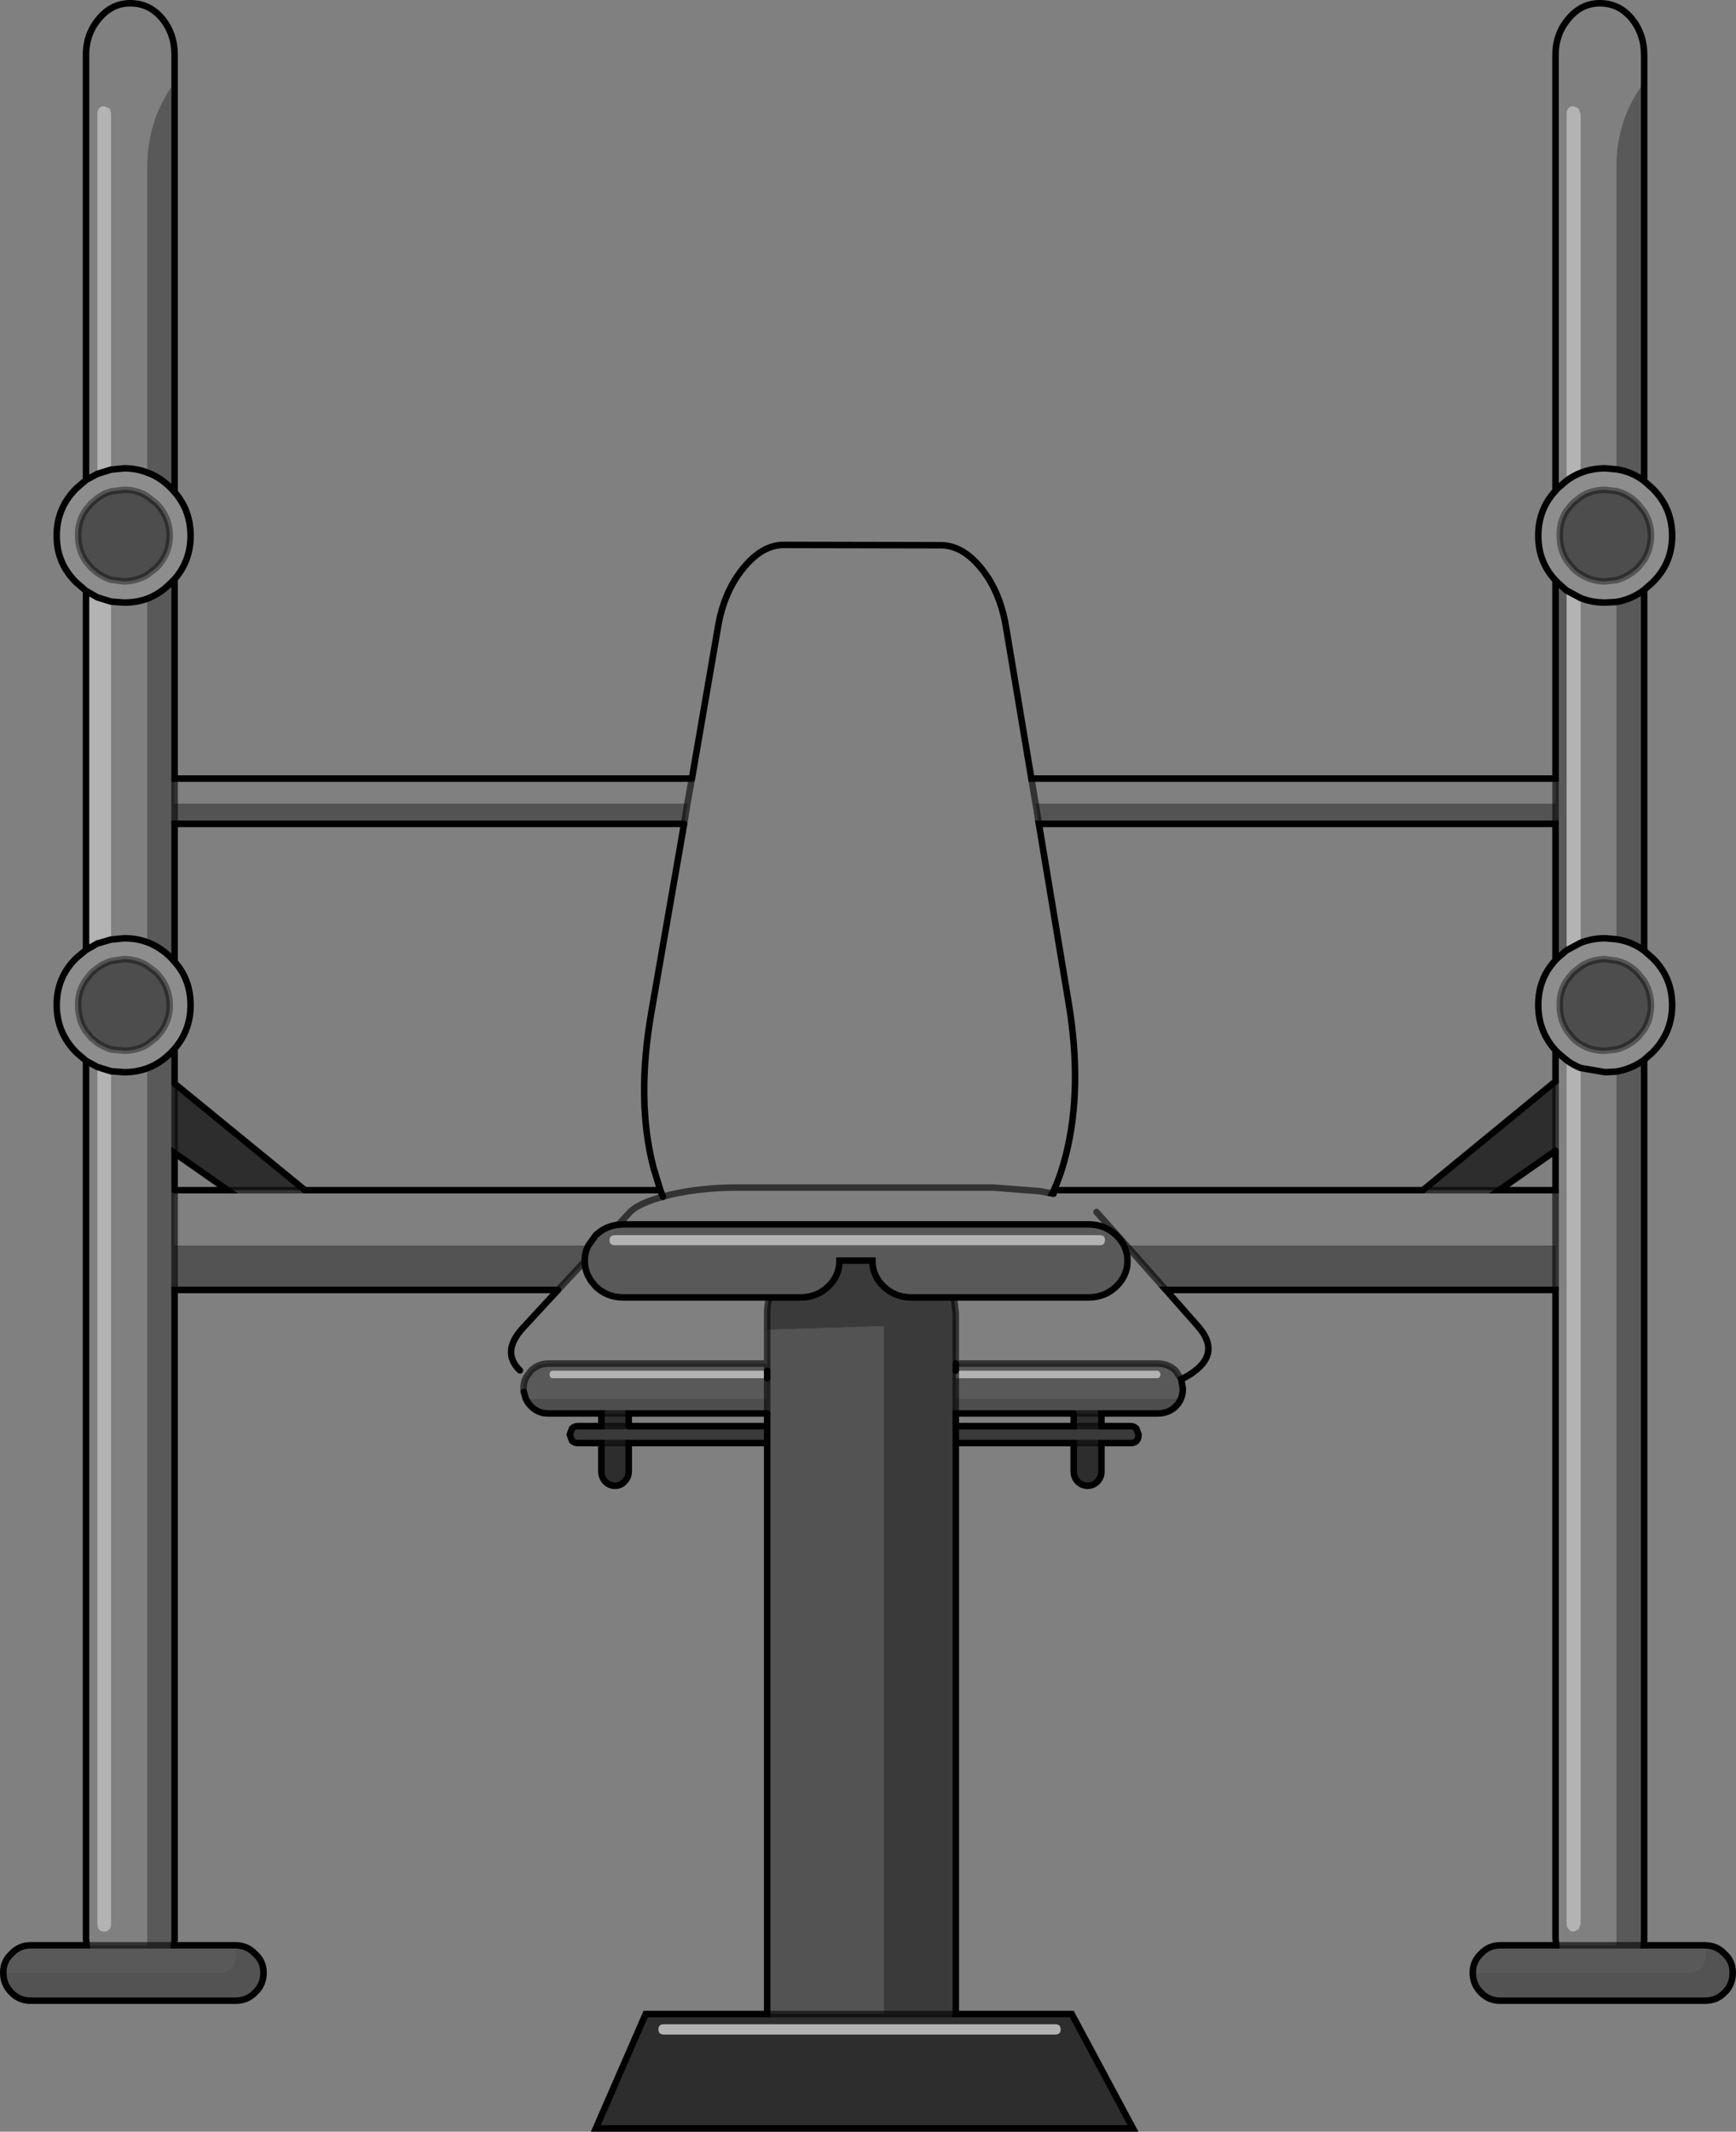 <?xml version="1.0" encoding="UTF-8" standalone="no"?>
<svg xmlns:xlink="http://www.w3.org/1999/xlink" height="327.05px" width="266.45px" xmlns="http://www.w3.org/2000/svg">
  <rect width="100%" height="100%" fill="#808080" stroke="none"/>
  <g transform="matrix(1.0, 0.0, 0.0, 1.0, 133.2, 163.5)">
    <path d="M105.55 -88.2 L105.55 -155.05 Q105.55 -158.35 107.6 -160.7 109.55 -163.0 112.35 -163.0 115.25 -163.0 117.2 -160.7 119.15 -158.35 119.15 -155.05 L119.15 -150.85 Q114.9 -145.25 114.9 -137.9 L114.9 -91.5 113.2 -91.65 Q111.15 -91.65 109.4 -90.95 L109.4 -145.95 109.1 -146.85 108.35 -147.2 Q107.25 -147.2 107.25 -145.95 L107.25 -89.75 105.9 -88.6 105.55 -88.2 M105.65 134.95 L105.55 133.85 105.55 34.4 105.55 27.6 105.55 19.1 105.55 27.6 39.7 27.6 35.1 22.45 32.9 20.95 Q31.2 20.15 28.5 19.65 L28.3 19.6 28.55 19.1 85.2 19.1 96.9 19.1 105.55 19.1 105.55 13.05 105.55 2.4 105.55 -2.35 105.9 -2.0 107.25 -0.85 107.25 131.65 Q107.25 132.15 107.6 132.5 107.85 132.85 108.35 132.85 L109.1 132.5 109.4 131.65 109.4 0.35 113.2 1.0 114.9 0.9 114.9 134.95 105.65 134.95 M25.1 -44.05 L105.55 -44.05 105.55 -40.2 25.75 -40.2 25.1 -44.05 M109.4 -18.85 L109.4 -71.75 Q111.15 -71.05 113.2 -71.05 L114.9 -71.15 114.9 -19.4 113.2 -19.55 Q111.15 -19.55 109.4 -18.85 M-120.0 -89.85 L-120.0 -155.05 Q-120.0 -158.35 -117.95 -160.7 -116.0 -163.0 -113.2 -163.0 -110.3 -163.0 -108.35 -160.7 -106.4 -158.35 -106.4 -155.05 L-106.4 -150.85 Q-110.6 -145.15 -110.6 -137.9 L-110.6 -91.0 Q-112.25 -91.65 -114.15 -91.65 L-116.15 -91.45 -116.15 -145.95 Q-116.15 -146.45 -116.4 -146.85 L-117.2 -147.2 Q-118.25 -147.2 -118.25 -145.95 L-118.25 -90.8 -120.0 -89.85 M-106.4 -44.05 L-27.0 -44.05 -27.7 -40.2 -106.4 -40.2 -106.4 -44.05 M-31.85 19.1 L-31.45 20.1 Q-35.15 21.1 -36.5 22.45 L-38.3 24.4 Q-40.25 24.6 -41.75 26.0 L-42.9 27.6 -106.4 27.6 -106.4 19.1 -98.25 19.1 -86.4 19.1 -31.85 19.1 M-116.15 -19.35 L-116.15 -71.2 -114.15 -71.05 Q-112.25 -71.05 -110.6 -71.65 L-110.6 -18.95 Q-112.25 -19.55 -114.15 -19.55 L-116.15 -19.35 M-110.6 0.4 L-110.6 134.95 -119.9 134.95 -120.0 133.85 -120.0 -0.75 -118.25 0.2 -118.25 131.65 Q-118.25 132.85 -117.2 132.85 -116.75 132.85 -116.4 132.5 -116.15 132.15 -116.15 131.65 L-116.15 0.85 -114.15 1.0 Q-112.25 1.0 -110.6 0.4" fill="#ffffff" fill-opacity="0.0" fill-rule="evenodd" stroke="none"/>
    <path d="M107.25 -89.75 L107.25 -145.95 Q107.25 -147.2 108.35 -147.2 L109.1 -146.85 109.4 -145.95 109.4 -90.95 Q108.25 -90.5 107.25 -89.75 M107.25 -72.9 L109.4 -71.75 109.4 -18.85 107.25 -17.7 107.25 -72.9 M109.4 0.35 L109.4 131.65 109.1 132.5 108.35 132.85 Q107.85 132.85 107.6 132.5 107.25 132.15 107.25 131.65 L107.25 -0.85 Q108.25 -0.1 109.4 0.35 M13.5 46.8 L44.35 46.8 Q44.9 46.8 44.9 47.4 44.9 47.95 44.35 47.95 L13.5 47.95 13.5 46.8 M36.4 26.75 L36.35 27.1 Q36.2 27.55 35.6 27.55 L-38.8 27.55 Q-39.65 27.55 -39.65 26.75 -39.65 26.0 -38.8 26.0 L35.6 26.0 Q36.4 26.0 36.4 26.75 M28.75 147.05 Q29.6 147.05 29.6 147.85 29.6 148.65 28.75 148.65 L-31.3 148.65 Q-32.15 148.65 -32.15 147.85 -32.15 147.05 -31.3 147.05 L28.75 147.05 M-118.25 -90.8 L-118.25 -145.95 Q-118.25 -147.2 -117.2 -147.2 L-116.4 -146.85 Q-116.15 -146.45 -116.15 -145.95 L-116.15 -91.45 -118.25 -90.8 M-120.0 -72.85 L-118.25 -71.85 -116.15 -71.2 -116.15 -19.35 -118.25 -18.75 -120.0 -17.75 -120.0 -72.85 M-15.45 46.8 L-15.45 47.95 -48.3 47.95 Q-48.85 47.95 -48.85 47.4 -48.85 46.8 -48.3 46.8 L-15.45 46.8 M-116.15 0.85 L-116.15 131.65 Q-116.15 132.15 -116.4 132.5 -116.75 132.85 -117.2 132.85 -118.25 132.85 -118.25 131.65 L-118.25 0.2 -116.15 0.85" fill="#ffffff" fill-opacity="0.4" fill-rule="evenodd" stroke="none"/>
    <path d="M119.15 -150.85 L119.15 -89.7 Q117.25 -91.15 114.9 -91.5 L114.9 -137.9 Q114.9 -145.25 119.15 -150.85 M119.15 -73.0 L119.15 -17.65 Q117.25 -19.05 114.9 -19.4 L114.9 -71.15 Q117.25 -71.55 119.15 -73.0 M119.15 -0.9 L119.15 133.85 119.15 134.05 119.1 134.95 128.5 134.95 Q129.05 138.55 126.45 139.15 L92.85 139.15 Q92.85 137.4 94.1 136.25 95.3 134.95 97.05 134.95 L105.65 134.95 114.9 134.95 114.9 0.9 Q117.25 0.5 119.15 -0.9 M48.1 48.1 L48.35 49.55 Q48.35 50.85 47.6 51.9 L48.0 51.1 13.5 51.1 13.5 47.95 44.35 47.95 Q44.9 47.95 44.9 47.4 44.9 46.8 44.35 46.8 L13.5 46.8 13.5 45.7 44.5 45.7 Q46.1 45.7 47.25 46.8 L48.1 48.1 M-52.5 51.1 L-52.8 50.05 -52.85 49.7 -52.85 49.55 Q-52.85 48.5 -52.35 47.65 L-51.7 46.8 Q-50.6 45.7 -49.0 45.7 L-15.45 45.7 -15.45 46.8 -48.3 46.8 Q-48.85 46.8 -48.85 47.4 -48.85 47.95 -48.3 47.95 L-15.45 47.95 -15.45 51.1 -52.5 51.1 M-15.1 35.55 L-37.55 35.55 Q-40.0 35.55 -41.75 33.9 L-42.5 33.0 -42.95 32.2 Q-43.45 31.15 -43.45 30.0 L-43.45 29.9 Q-43.45 28.65 -42.9 27.6 L-41.75 26.0 Q-40.25 24.6 -38.3 24.4 L-37.55 24.35 33.9 24.35 Q36.35 24.35 38.1 26.0 39.85 27.65 39.85 29.9 L39.8 30.8 Q39.5 32.55 38.1 33.9 36.35 35.55 33.9 35.55 L13.2 35.55 6.65 35.55 Q4.2 35.55 2.45 33.9 0.7 32.25 0.7 29.9 L-4.35 29.9 Q-4.35 32.25 -6.1 33.9 -7.85 35.55 -10.3 35.55 L-15.1 35.55 M105.55 -44.05 L105.55 -74.45 105.9 -74.1 107.25 -72.9 107.25 -17.7 105.9 -16.55 105.55 -16.2 105.55 -37.1 105.55 -40.2 105.55 -44.05 M36.4 26.75 Q36.4 26.0 35.6 26.0 L-38.8 26.0 Q-39.65 26.0 -39.65 26.75 -39.65 27.55 -38.8 27.55 L35.6 27.55 Q36.2 27.55 36.35 27.1 L36.4 26.75 M119.1 134.95 L114.9 134.95 119.1 134.95 M-106.4 -150.85 L-106.4 -88.0 -106.95 -88.6 Q-108.6 -90.3 -110.6 -91.0 L-110.6 -137.9 Q-110.6 -145.15 -106.4 -150.85 M-106.4 -74.65 L-106.4 -44.05 -106.4 -40.2 -106.4 -37.1 -106.4 -15.95 -106.95 -16.55 Q-108.6 -18.2 -110.6 -18.95 L-110.6 -71.65 Q-108.6 -72.4 -106.95 -74.1 L-106.4 -74.65 M-110.6 0.4 Q-108.6 -0.35 -106.95 -2.0 L-106.4 -2.6 -106.4 2.75 -106.4 13.4 -106.4 19.1 -106.4 27.6 -106.4 34.4 -106.4 133.85 -106.4 134.05 -106.5 134.95 -110.6 134.95 -106.5 134.95 -97.05 134.95 Q-96.5 138.55 -99.1 139.15 L-132.7 139.15 Q-132.7 137.4 -131.45 136.25 -130.25 134.95 -128.5 134.95 L-119.9 134.95 -110.6 134.95 -110.6 0.4" fill="#000000" fill-opacity="0.302" fill-rule="evenodd" stroke="none"/>
    <path d="M128.5 134.95 Q130.25 134.95 131.5 136.25 132.75 137.4 132.75 139.15 132.75 141.0 131.5 142.2 130.3 143.45 128.5 143.45 L97.05 143.45 Q95.3 143.45 94.1 142.2 92.85 140.95 92.85 139.15 L126.45 139.15 Q129.05 138.55 128.5 134.95 M105.55 34.4 L45.75 34.4 39.7 27.6 105.55 27.6 105.55 34.4 M-15.45 145.5 L-15.45 57.9 -15.45 55.3 -15.45 53.35 -15.45 51.1 -15.45 47.95 -15.45 46.8 -15.45 45.7 -15.45 40.5 2.45 39.95 2.45 145.5 -15.45 145.5 M-43.45 30.0 L-47.55 34.4 -106.4 34.4 -106.4 27.6 -42.9 27.6 Q-43.45 28.65 -43.45 29.9 L-43.45 30.0 M26.25 -37.1 L25.75 -40.2 105.55 -40.2 105.55 -37.1 26.25 -37.1 M-27.7 -40.2 L-28.2 -37.1 -106.4 -37.1 -106.4 -40.2 -27.7 -40.2 M-132.7 139.15 L-99.1 139.15 Q-96.5 138.55 -97.05 134.95 -95.3 134.95 -94.05 136.25 -92.75 137.4 -92.75 139.15 -92.75 141.0 -94.05 142.2 -95.25 143.45 -97.05 143.45 L-128.5 143.45 Q-130.25 143.45 -131.45 142.2 -132.7 140.95 -132.7 139.15" fill="#000000" fill-opacity="0.349" fill-rule="evenodd" stroke="none"/>
    <path d="M119.15 -89.7 L120.4 -88.6 Q123.45 -85.6 123.45 -81.3 123.45 -77.05 120.4 -74.1 L119.15 -73.0 Q117.25 -71.55 114.9 -71.15 L113.2 -71.05 Q111.15 -71.05 109.4 -71.75 L107.25 -72.9 105.9 -74.1 105.55 -74.45 Q102.9 -77.3 102.9 -81.3 102.9 -85.35 105.55 -88.2 L105.9 -88.6 107.25 -89.75 Q108.25 -90.5 109.4 -90.95 111.15 -91.65 113.2 -91.65 L114.9 -91.5 Q117.25 -91.15 119.15 -89.7 M119.15 -17.65 L120.4 -16.55 Q123.45 -13.6 123.45 -9.3 123.45 -5.05 120.4 -2.0 L119.15 -0.9 Q117.25 0.5 114.9 0.9 L113.2 1.0 109.4 0.35 Q108.25 -0.1 107.25 -0.85 L105.9 -2.0 105.55 -2.35 Q102.9 -5.3 102.9 -9.3 102.9 -13.35 105.55 -16.2 L105.9 -16.55 107.25 -17.7 109.4 -18.85 Q111.15 -19.55 113.2 -19.55 L114.9 -19.4 Q117.25 -19.05 119.15 -17.65 M114.9 -88.15 L113.1 -88.35 Q111.05 -88.35 109.4 -87.25 L108.2 -86.3 107.25 -85.15 Q106.15 -83.45 106.2 -81.3 106.2 -79.25 107.25 -77.55 L108.2 -76.35 Q108.75 -75.8 109.4 -75.4 111.1 -74.3 113.2 -74.3 L114.9 -74.5 Q116.7 -75.0 118.2 -76.4 L119.15 -77.6 Q120.2 -79.3 120.2 -81.4 120.15 -83.4 119.15 -85.0 L118.1 -86.3 Q116.7 -87.7 114.9 -88.15 M119.15 -13.0 L118.1 -14.3 Q116.7 -15.7 114.9 -16.1 L113.1 -16.35 Q111.05 -16.3 109.4 -15.2 L108.2 -14.25 107.25 -13.05 Q106.15 -11.35 106.2 -9.25 106.2 -7.15 107.25 -5.45 L108.2 -4.25 Q108.75 -3.7 109.4 -3.3 111.1 -2.25 113.2 -2.3 L114.9 -2.5 Q116.7 -2.95 118.2 -4.35 L119.15 -5.55 Q120.2 -7.25 120.2 -9.3 120.15 -11.35 119.15 -13.0 M-106.4 -88.0 Q-103.95 -85.2 -103.95 -81.3 -103.95 -77.45 -106.4 -74.65 L-106.95 -74.1 Q-108.6 -72.4 -110.6 -71.65 -112.25 -71.05 -114.15 -71.05 L-116.15 -71.2 -118.25 -71.85 -120.0 -72.85 -121.45 -74.1 Q-124.5 -77.05 -124.5 -81.3 -124.5 -85.6 -121.45 -88.6 L-120.0 -89.85 -118.25 -90.8 -116.15 -91.45 -114.15 -91.65 Q-112.25 -91.65 -110.6 -91.0 -108.6 -90.3 -106.95 -88.6 L-106.4 -88.0 M-114.25 -88.35 L-116.15 -88.1 Q-117.3 -87.8 -118.25 -87.05 L-119.15 -86.3 -120.0 -85.3 Q-121.25 -83.55 -121.2 -81.3 -121.2 -79.1 -120.0 -77.35 L-119.15 -76.35 -118.25 -75.6 Q-117.25 -74.9 -116.15 -74.55 L-114.15 -74.3 Q-112.2 -74.35 -110.6 -75.3 L-109.2 -76.4 Q-107.15 -78.5 -107.15 -81.4 -107.2 -84.25 -109.25 -86.3 L-110.6 -87.35 Q-112.25 -88.4 -114.25 -88.35 M-120.0 -17.75 L-118.25 -18.75 -116.15 -19.35 -114.15 -19.55 Q-112.25 -19.55 -110.6 -18.95 -108.6 -18.2 -106.95 -16.55 L-106.4 -15.95 Q-103.95 -13.2 -103.95 -9.3 -103.95 -5.45 -106.4 -2.6 L-106.95 -2.0 Q-108.6 -0.35 -110.6 0.4 -112.25 1.0 -114.15 1.0 L-116.15 0.85 -118.25 0.2 -120.0 -0.75 -121.45 -2.0 Q-124.5 -5.05 -124.5 -9.3 -124.5 -13.6 -121.45 -16.55 L-120.0 -17.75 M-109.25 -14.3 L-110.6 -15.35 Q-112.25 -16.35 -114.25 -16.35 L-116.15 -16.05 Q-117.3 -15.7 -118.25 -15.0 L-119.15 -14.25 -120.0 -13.2 Q-121.25 -11.45 -121.2 -9.25 -121.2 -7.05 -120.0 -5.25 L-119.15 -4.25 -118.25 -3.5 Q-117.25 -2.85 -116.15 -2.5 L-114.15 -2.3 Q-112.2 -2.3 -110.6 -3.25 L-109.2 -4.35 Q-107.15 -6.45 -107.15 -9.3 -107.2 -12.25 -109.25 -14.3" fill="#ffffff" fill-opacity="0.102" fill-rule="evenodd" stroke="none"/>
    <path d="M47.6 51.9 L47.5 52.0 47.25 52.25 47.2 52.35 Q46.05 53.35 44.5 53.35 L35.85 53.35 31.6 53.35 13.5 53.35 13.5 51.1 48.0 51.1 47.6 51.9 M-40.9 53.35 L-49.0 53.35 -49.1 53.35 -49.8 53.3 Q-50.9 53.05 -51.7 52.25 L-52.05 51.85 -52.1 51.75 -52.2 51.65 -52.5 51.1 -15.45 51.1 -15.45 53.35 -36.7 53.35 -40.9 53.35 M114.9 -88.15 Q116.7 -87.7 118.1 -86.3 L119.15 -85.0 Q120.15 -83.4 120.2 -81.4 120.2 -79.3 119.15 -77.6 L118.2 -76.4 Q116.7 -75.0 114.9 -74.5 L113.2 -74.3 Q111.1 -74.3 109.4 -75.4 108.75 -75.8 108.2 -76.35 L107.25 -77.55 Q106.2 -79.25 106.2 -81.3 106.15 -83.45 107.25 -85.15 L108.2 -86.3 109.4 -87.25 Q111.05 -88.35 113.1 -88.35 L114.9 -88.15 M119.15 -13.0 Q120.15 -11.35 120.2 -9.3 120.2 -7.25 119.15 -5.55 L118.2 -4.35 Q116.7 -2.95 114.9 -2.5 L113.2 -2.3 Q111.1 -2.25 109.4 -3.3 108.75 -3.7 108.2 -4.25 L107.25 -5.45 Q106.2 -7.15 106.2 -9.25 106.15 -11.35 107.25 -13.05 L108.2 -14.25 109.4 -15.2 Q111.05 -16.3 113.1 -16.35 L114.9 -16.1 Q116.7 -15.7 118.1 -14.3 L119.15 -13.0 M-114.25 -88.35 Q-112.25 -88.4 -110.6 -87.35 L-109.25 -86.3 Q-107.2 -84.25 -107.15 -81.4 -107.15 -78.5 -109.2 -76.4 L-110.6 -75.3 Q-112.2 -74.35 -114.15 -74.3 L-116.15 -74.55 Q-117.25 -74.9 -118.25 -75.6 L-119.15 -76.35 -120.0 -77.35 Q-121.2 -79.1 -121.2 -81.3 -121.25 -83.55 -120.0 -85.3 L-119.15 -86.3 -118.25 -87.05 Q-117.3 -87.8 -116.15 -88.1 L-114.25 -88.35 M-109.25 -14.3 Q-107.2 -12.25 -107.15 -9.3 -107.15 -6.45 -109.2 -4.35 L-110.6 -3.25 Q-112.2 -2.3 -114.15 -2.3 L-116.15 -2.5 Q-117.25 -2.85 -118.25 -3.5 L-119.15 -4.25 -120.0 -5.25 Q-121.2 -7.05 -121.2 -9.25 -121.25 -11.45 -120.0 -13.2 L-119.15 -14.25 -118.25 -15.0 Q-117.3 -15.7 -116.15 -16.05 L-114.25 -16.35 Q-112.25 -16.35 -110.6 -15.35 L-109.25 -14.3" fill="#000000" fill-opacity="0.4" fill-rule="evenodd" stroke="none"/>
    <path d="M35.85 53.35 L35.85 55.3 31.6 55.3 31.6 53.35 35.85 53.35 M35.85 57.9 L35.85 62.25 Q35.85 63.15 35.25 63.8 34.6 64.45 33.75 64.45 32.85 64.45 32.2 63.8 31.6 63.15 31.6 62.25 L31.6 57.9 35.85 57.9 M13.5 145.5 L31.3 145.5 40.7 163.05 -41.75 163.05 -34.1 145.5 -15.45 145.5 2.45 145.5 13.5 145.5 M-36.7 57.9 L-36.7 62.25 Q-36.7 63.15 -37.35 63.8 -37.9 64.45 -38.8 64.45 -39.7 64.45 -40.3 63.8 -40.9 63.15 -40.9 62.25 L-40.9 57.9 -36.7 57.9 M-40.9 55.3 L-40.9 53.35 -36.7 53.35 -36.7 55.3 -40.9 55.3 M105.55 2.4 L105.55 13.05 96.9 19.1 85.2 19.1 105.55 2.4 M28.75 147.05 L-31.3 147.05 Q-32.15 147.05 -32.15 147.85 -32.15 148.65 -31.3 148.65 L28.75 148.65 Q29.6 148.65 29.6 147.85 29.6 147.05 28.75 147.05 M-106.4 13.4 L-106.4 2.75 -86.4 19.1 -98.25 19.1 -106.4 13.4" fill="#000000" fill-opacity="0.651" fill-rule="evenodd" stroke="none"/>
    <path d="M35.85 55.3 L40.3 55.3 Q40.85 55.3 41.2 55.65 L41.55 56.6 Q41.55 57.9 40.3 57.9 L35.85 57.9 31.6 57.9 13.5 57.9 13.5 145.5 2.45 145.5 2.45 39.95 -15.45 40.5 -15.45 38.0 Q-15.45 36.7 -15.1 35.55 L-10.3 35.55 Q-7.85 35.55 -6.1 33.9 -4.35 32.25 -4.35 29.9 L0.7 29.9 Q0.7 32.25 2.45 33.9 4.2 35.55 6.65 35.55 L13.2 35.55 13.5 38.0 13.5 45.7 13.5 46.8 13.5 47.95 13.5 51.1 13.5 53.35 13.5 55.3 31.6 55.3 35.85 55.3 M-15.45 57.9 L-36.7 57.9 -40.9 57.9 -44.5 57.9 Q-45.05 57.9 -45.4 57.55 L-45.75 56.6 -45.4 55.65 Q-45.0 55.3 -44.5 55.3 L-40.9 55.3 -36.7 55.3 -15.45 55.3 -15.45 57.9 M13.5 57.9 L13.5 55.3 13.5 57.9" fill="#000000" fill-opacity="0.549" fill-rule="evenodd" stroke="none"/>
    <path d="M-49.8 53.3 Q-51.25 53.0 -52.05 51.85 L-51.7 52.25 Q-50.9 53.05 -49.8 53.3 M-52.1 51.75 L-52.15 51.7 -52.2 51.65 -52.1 51.75" fill="#575757" fill-rule="evenodd" stroke="none"/>
    <path d="M105.55 -88.2 L105.55 -155.05 Q105.55 -158.35 107.6 -160.7 109.55 -163.0 112.35 -163.0 115.25 -163.0 117.2 -160.7 119.15 -158.35 119.15 -155.05 L119.15 -150.85 119.15 -89.7 120.4 -88.6 Q123.45 -85.6 123.45 -81.3 123.45 -77.05 120.4 -74.1 L119.15 -73.0 119.15 -17.65 120.4 -16.55 Q123.45 -13.6 123.45 -9.3 123.45 -5.05 120.4 -2.0 L119.15 -0.9 119.15 133.85 119.15 134.05 119.1 134.95 128.5 134.95 Q130.25 134.95 131.5 136.25 132.75 137.4 132.75 139.15 132.75 141.0 131.5 142.2 130.3 143.45 128.5 143.45 L97.05 143.45 Q95.3 143.45 94.1 142.2 92.85 140.95 92.85 139.15 92.85 137.4 94.1 136.25 95.3 134.95 97.05 134.95 L105.65 134.95 105.55 133.85 105.55 34.4 45.75 34.4 50.6 39.9 Q54.2 43.9 50.05 46.95 49.2 47.6 48.1 48.1 L48.35 49.55 Q48.35 50.85 47.6 51.9 L47.5 52.0 47.25 52.25 47.2 52.35 Q46.05 53.35 44.5 53.35 L35.85 53.35 35.85 55.3 40.3 55.3 Q40.85 55.3 41.2 55.65 L41.55 56.6 Q41.55 57.9 40.3 57.9 L35.85 57.9 35.85 62.25 Q35.85 63.15 35.25 63.8 34.6 64.45 33.75 64.45 32.85 64.45 32.2 63.8 31.6 63.15 31.6 62.25 L31.6 57.9 13.5 57.9 13.5 145.5 31.3 145.5 40.7 163.05 -41.75 163.05 -34.1 145.5 -15.45 145.5 -15.45 57.9 -36.7 57.9 -36.7 62.25 Q-36.7 63.15 -37.35 63.8 -37.9 64.45 -38.8 64.45 -39.7 64.45 -40.3 63.8 -40.9 63.15 -40.9 62.25 L-40.9 57.9 -44.5 57.9 Q-45.05 57.9 -45.4 57.55 L-45.75 56.6 -45.4 55.65 Q-45.0 55.3 -44.5 55.3 L-40.9 55.3 -40.9 53.35 -49.0 53.35 -49.1 53.35 -49.8 53.3 Q-50.9 53.05 -51.7 52.25 L-52.05 51.85 -52.1 51.75 -52.2 51.65 -52.5 51.1 -52.8 50.05 M-52.15 51.7 L-52.2 51.65 M-15.1 35.55 L-37.55 35.55 Q-40.0 35.55 -41.75 33.9 L-42.5 33.0 -42.95 32.2 Q-43.45 31.15 -43.45 30.0 L-43.45 29.9 Q-43.45 28.65 -42.9 27.6 L-41.75 26.0 Q-40.25 24.6 -38.3 24.4 L-37.55 24.35 33.9 24.35 Q36.35 24.35 38.1 26.0 39.85 27.65 39.85 29.9 L39.8 30.8 Q39.5 32.55 38.1 33.9 36.35 35.55 33.9 35.55 L13.2 35.55 6.65 35.55 Q4.2 35.55 2.45 33.9 0.7 32.25 0.7 29.9 L-4.35 29.9 Q-4.35 32.25 -6.1 33.9 -7.85 35.55 -10.3 35.55 L-15.1 35.55 M-47.55 34.4 L-53.0 40.3 Q-56.3 43.95 -53.4 46.75 M109.4 -90.95 Q111.15 -91.65 113.2 -91.65 L114.9 -91.5 Q117.25 -91.15 119.15 -89.7 M-27.0 -44.05 L-23.0 -67.3 Q-22.1 -72.7 -19.1 -76.35 -16.2 -79.9 -12.9 -79.9 L11.35 -79.85 Q14.65 -79.75 17.45 -76.25 20.3 -72.7 21.2 -67.35 L25.1 -44.05 105.55 -44.05 105.55 -74.45 Q102.9 -77.3 102.9 -81.3 102.9 -85.35 105.55 -88.2 L105.9 -88.6 107.25 -89.75 Q108.25 -90.5 109.4 -90.95 M28.55 19.1 Q29.6 16.85 30.4 13.7 33.0 3.4 30.8 -9.75 L26.25 -37.1 105.55 -37.1 105.55 -16.2 105.9 -16.55 107.25 -17.7 109.4 -18.85 Q111.15 -19.55 113.2 -19.55 L114.9 -19.4 Q117.25 -19.05 119.15 -17.65 M107.25 -72.9 L105.9 -74.1 105.55 -74.45 M109.4 -71.75 L107.25 -72.9 M109.4 -71.75 Q111.15 -71.05 113.2 -71.05 L114.9 -71.15 Q117.25 -71.55 119.15 -73.0 M107.25 -0.85 L105.9 -2.0 105.55 -2.35 105.55 2.4 85.2 19.1 28.55 19.1 28.3 19.6 28.5 19.65 M105.55 13.05 L105.55 19.1 96.9 19.1 105.55 13.05 M105.55 -2.35 Q102.9 -5.3 102.9 -9.3 102.9 -13.35 105.55 -16.2 M114.9 0.9 L113.2 1.0 109.4 0.35 Q108.25 -0.1 107.25 -0.85 M13.5 45.7 L13.5 46.8 M31.6 53.35 L31.6 55.3 13.5 55.3 13.5 57.9 M31.6 53.35 L13.5 53.35 13.5 55.3 M114.9 0.9 Q117.25 0.5 119.15 -0.9 M-120.0 -89.85 L-120.0 -155.05 Q-120.0 -158.35 -117.95 -160.7 -116.0 -163.0 -113.2 -163.0 -110.3 -163.0 -108.35 -160.7 -106.4 -158.35 -106.4 -155.05 L-106.4 -150.85 -106.4 -88.0 Q-103.95 -85.2 -103.95 -81.3 -103.95 -77.45 -106.4 -74.65 L-106.4 -44.05 -27.0 -44.05 M-28.2 -37.1 L-33.2 -8.35 Q-35.6 5.3 -32.9 15.65 L-31.85 19.1 -31.45 20.1 M-116.15 -91.45 L-114.15 -91.65 Q-112.25 -91.65 -110.6 -91.0 -108.6 -90.3 -106.95 -88.6 L-106.4 -88.0 M-120.0 -72.85 L-121.45 -74.1 Q-124.5 -77.05 -124.5 -81.3 -124.5 -85.6 -121.45 -88.6 L-120.0 -89.85 -118.25 -90.8 -116.15 -91.45 M-116.15 -71.2 L-118.25 -71.85 -120.0 -72.85 -120.0 -17.75 -118.25 -18.75 -116.15 -19.35 -114.15 -19.55 Q-112.25 -19.55 -110.6 -18.95 -108.6 -18.2 -106.95 -16.55 L-106.4 -15.95 -106.4 -37.1 -28.2 -37.1 M-116.15 -71.2 L-114.15 -71.05 Q-112.25 -71.05 -110.6 -71.65 -108.6 -72.4 -106.95 -74.1 L-106.4 -74.65 M-120.0 -0.75 L-121.45 -2.0 Q-124.5 -5.05 -124.5 -9.3 -124.5 -13.6 -121.45 -16.55 L-120.0 -17.75 M-106.4 -2.6 L-106.95 -2.0 Q-108.6 -0.35 -110.6 0.4 -112.25 1.0 -114.15 1.0 L-116.15 0.85 -118.25 0.2 -120.0 -0.75 -120.0 133.85 -119.9 134.95 -128.5 134.95 Q-130.25 134.95 -131.45 136.25 -132.7 137.4 -132.7 139.15 -132.7 140.95 -131.45 142.2 -130.25 143.45 -128.5 143.45 L-97.05 143.45 Q-95.25 143.45 -94.05 142.2 -92.75 141.0 -92.75 139.15 -92.75 137.4 -94.05 136.25 -95.3 134.95 -97.05 134.95 L-106.5 134.95 -106.4 134.05 -106.4 133.85 -106.4 34.4 -47.55 34.4 M-106.4 19.1 L-106.4 13.4 -98.25 19.1 -106.4 19.1 M-106.4 2.75 L-106.4 -2.6 Q-103.95 -5.45 -103.95 -9.3 -103.95 -13.2 -106.4 -15.95 M-15.45 47.95 L-15.45 46.8 M-15.45 53.35 L-15.45 55.3 -15.45 57.9 M-36.7 55.3 L-36.7 53.35 -15.45 53.35 M-15.45 55.3 L-36.7 55.3 M-106.4 2.75 L-86.4 19.1 -31.85 19.1" fill="none" stroke="#000000" stroke-linecap="round" stroke-linejoin="miter-clip" stroke-miterlimit="4.0" stroke-width="1.0"/>
    <path d="M-52.8 50.05 L-52.85 49.7 -52.85 49.55 Q-52.85 48.5 -52.35 47.65 L-51.7 46.8 Q-50.6 45.7 -49.0 45.7 L-15.45 45.7 -15.45 40.5 -15.45 38.0 Q-15.45 36.7 -15.1 35.55 M-43.45 30.0 L-47.55 34.4 M25.75 -40.2 L25.1 -44.05 M26.25 -37.1 L25.75 -40.2 M105.55 -40.2 L105.55 -44.05 M105.55 -37.1 L105.55 -40.2 M105.55 2.4 L105.55 13.05 M105.55 19.1 L105.55 27.6 105.55 34.4 M85.2 19.1 L96.9 19.1 M35.1 22.45 L39.7 27.6 45.75 34.4 M13.5 46.8 L13.5 47.95 13.5 51.1 13.5 53.35 M13.5 45.7 L44.5 45.7 Q46.1 45.7 47.25 46.8 L48.1 48.1 M-31.45 20.1 L-30.15 19.75 Q-25.45 18.7 -20.15 18.7 L19.25 18.7 26.4 19.25 28.3 19.6 M13.2 35.55 L13.5 38.0 13.5 45.7 M31.6 55.3 L35.85 55.3 M35.85 53.35 L31.6 53.35 M35.85 57.9 L31.6 57.9 M2.45 145.5 L13.5 145.5 M114.9 134.95 L119.1 134.95 M105.65 134.95 L114.9 134.95 M2.45 145.5 L-15.45 145.5 M-27.0 -44.05 L-27.7 -40.2 -28.2 -37.1 M-31.45 20.1 Q-35.15 21.1 -36.5 22.45 L-38.3 24.4 M-106.4 -37.1 L-106.4 -40.2 -106.4 -44.05 M-110.6 134.95 L-106.5 134.95 M-106.4 34.4 L-106.4 27.6 -106.4 19.1 M-106.4 13.4 L-106.4 2.75 M-15.45 46.8 L-15.45 45.7 M-15.45 47.95 L-15.45 51.1 -15.45 53.35 M-36.7 53.35 L-40.9 53.35 M-36.7 55.3 L-40.9 55.3 M-36.7 57.9 L-40.9 57.9 M-86.4 19.1 L-98.25 19.1 M-119.9 134.95 L-110.6 134.95" fill="none" stroke="#000000" stroke-linecap="round" stroke-linejoin="miter-clip" stroke-miterlimit="4.0" stroke-opacity="0.6" stroke-width="1.0"/>
    <path d="M114.9 -88.15 Q116.7 -87.7 118.1 -86.3 L119.15 -85.0 Q120.15 -83.4 120.2 -81.4 120.2 -79.3 119.15 -77.6 L118.2 -76.4 Q116.7 -75.0 114.9 -74.5 L113.2 -74.3 Q111.1 -74.3 109.4 -75.4 108.75 -75.8 108.2 -76.35 L107.25 -77.55 Q106.2 -79.25 106.2 -81.3 106.15 -83.45 107.25 -85.15 L108.2 -86.3 109.4 -87.25 Q111.05 -88.35 113.1 -88.35 L114.9 -88.15 M119.15 -13.0 Q120.15 -11.35 120.2 -9.3 120.2 -7.25 119.15 -5.55 L118.2 -4.35 Q116.7 -2.95 114.9 -2.5 L113.2 -2.3 Q111.1 -2.25 109.4 -3.3 108.75 -3.7 108.2 -4.25 L107.25 -5.45 Q106.2 -7.15 106.2 -9.25 106.15 -11.35 107.25 -13.05 L108.2 -14.25 109.4 -15.2 Q111.05 -16.3 113.1 -16.35 L114.9 -16.1 Q116.7 -15.7 118.1 -14.3 L119.15 -13.0 M-114.25 -88.35 Q-112.25 -88.4 -110.6 -87.35 L-109.25 -86.3 Q-107.2 -84.25 -107.15 -81.4 -107.15 -78.5 -109.2 -76.4 L-110.6 -75.3 Q-112.2 -74.35 -114.15 -74.3 L-116.15 -74.55 Q-117.25 -74.9 -118.25 -75.6 L-119.15 -76.35 -120.0 -77.35 Q-121.2 -79.1 -121.2 -81.3 -121.25 -83.55 -120.0 -85.3 L-119.15 -86.3 -118.25 -87.05 Q-117.3 -87.8 -116.15 -88.1 L-114.25 -88.35 M-109.25 -14.3 Q-107.2 -12.25 -107.15 -9.3 -107.15 -6.45 -109.2 -4.35 L-110.6 -3.25 Q-112.2 -2.3 -114.15 -2.3 L-116.15 -2.5 Q-117.25 -2.85 -118.25 -3.5 L-119.15 -4.25 -120.0 -5.25 Q-121.2 -7.05 -121.2 -9.25 -121.25 -11.45 -120.0 -13.2 L-119.15 -14.25 -118.25 -15.0 Q-117.3 -15.7 -116.15 -16.05 L-114.25 -16.35 Q-112.25 -16.35 -110.6 -15.35 L-109.25 -14.3" fill="none" stroke="#000000" stroke-linecap="round" stroke-linejoin="miter-clip" stroke-miterlimit="4.0" stroke-opacity="0.4" stroke-width="1.0"/>
  </g>
</svg>
